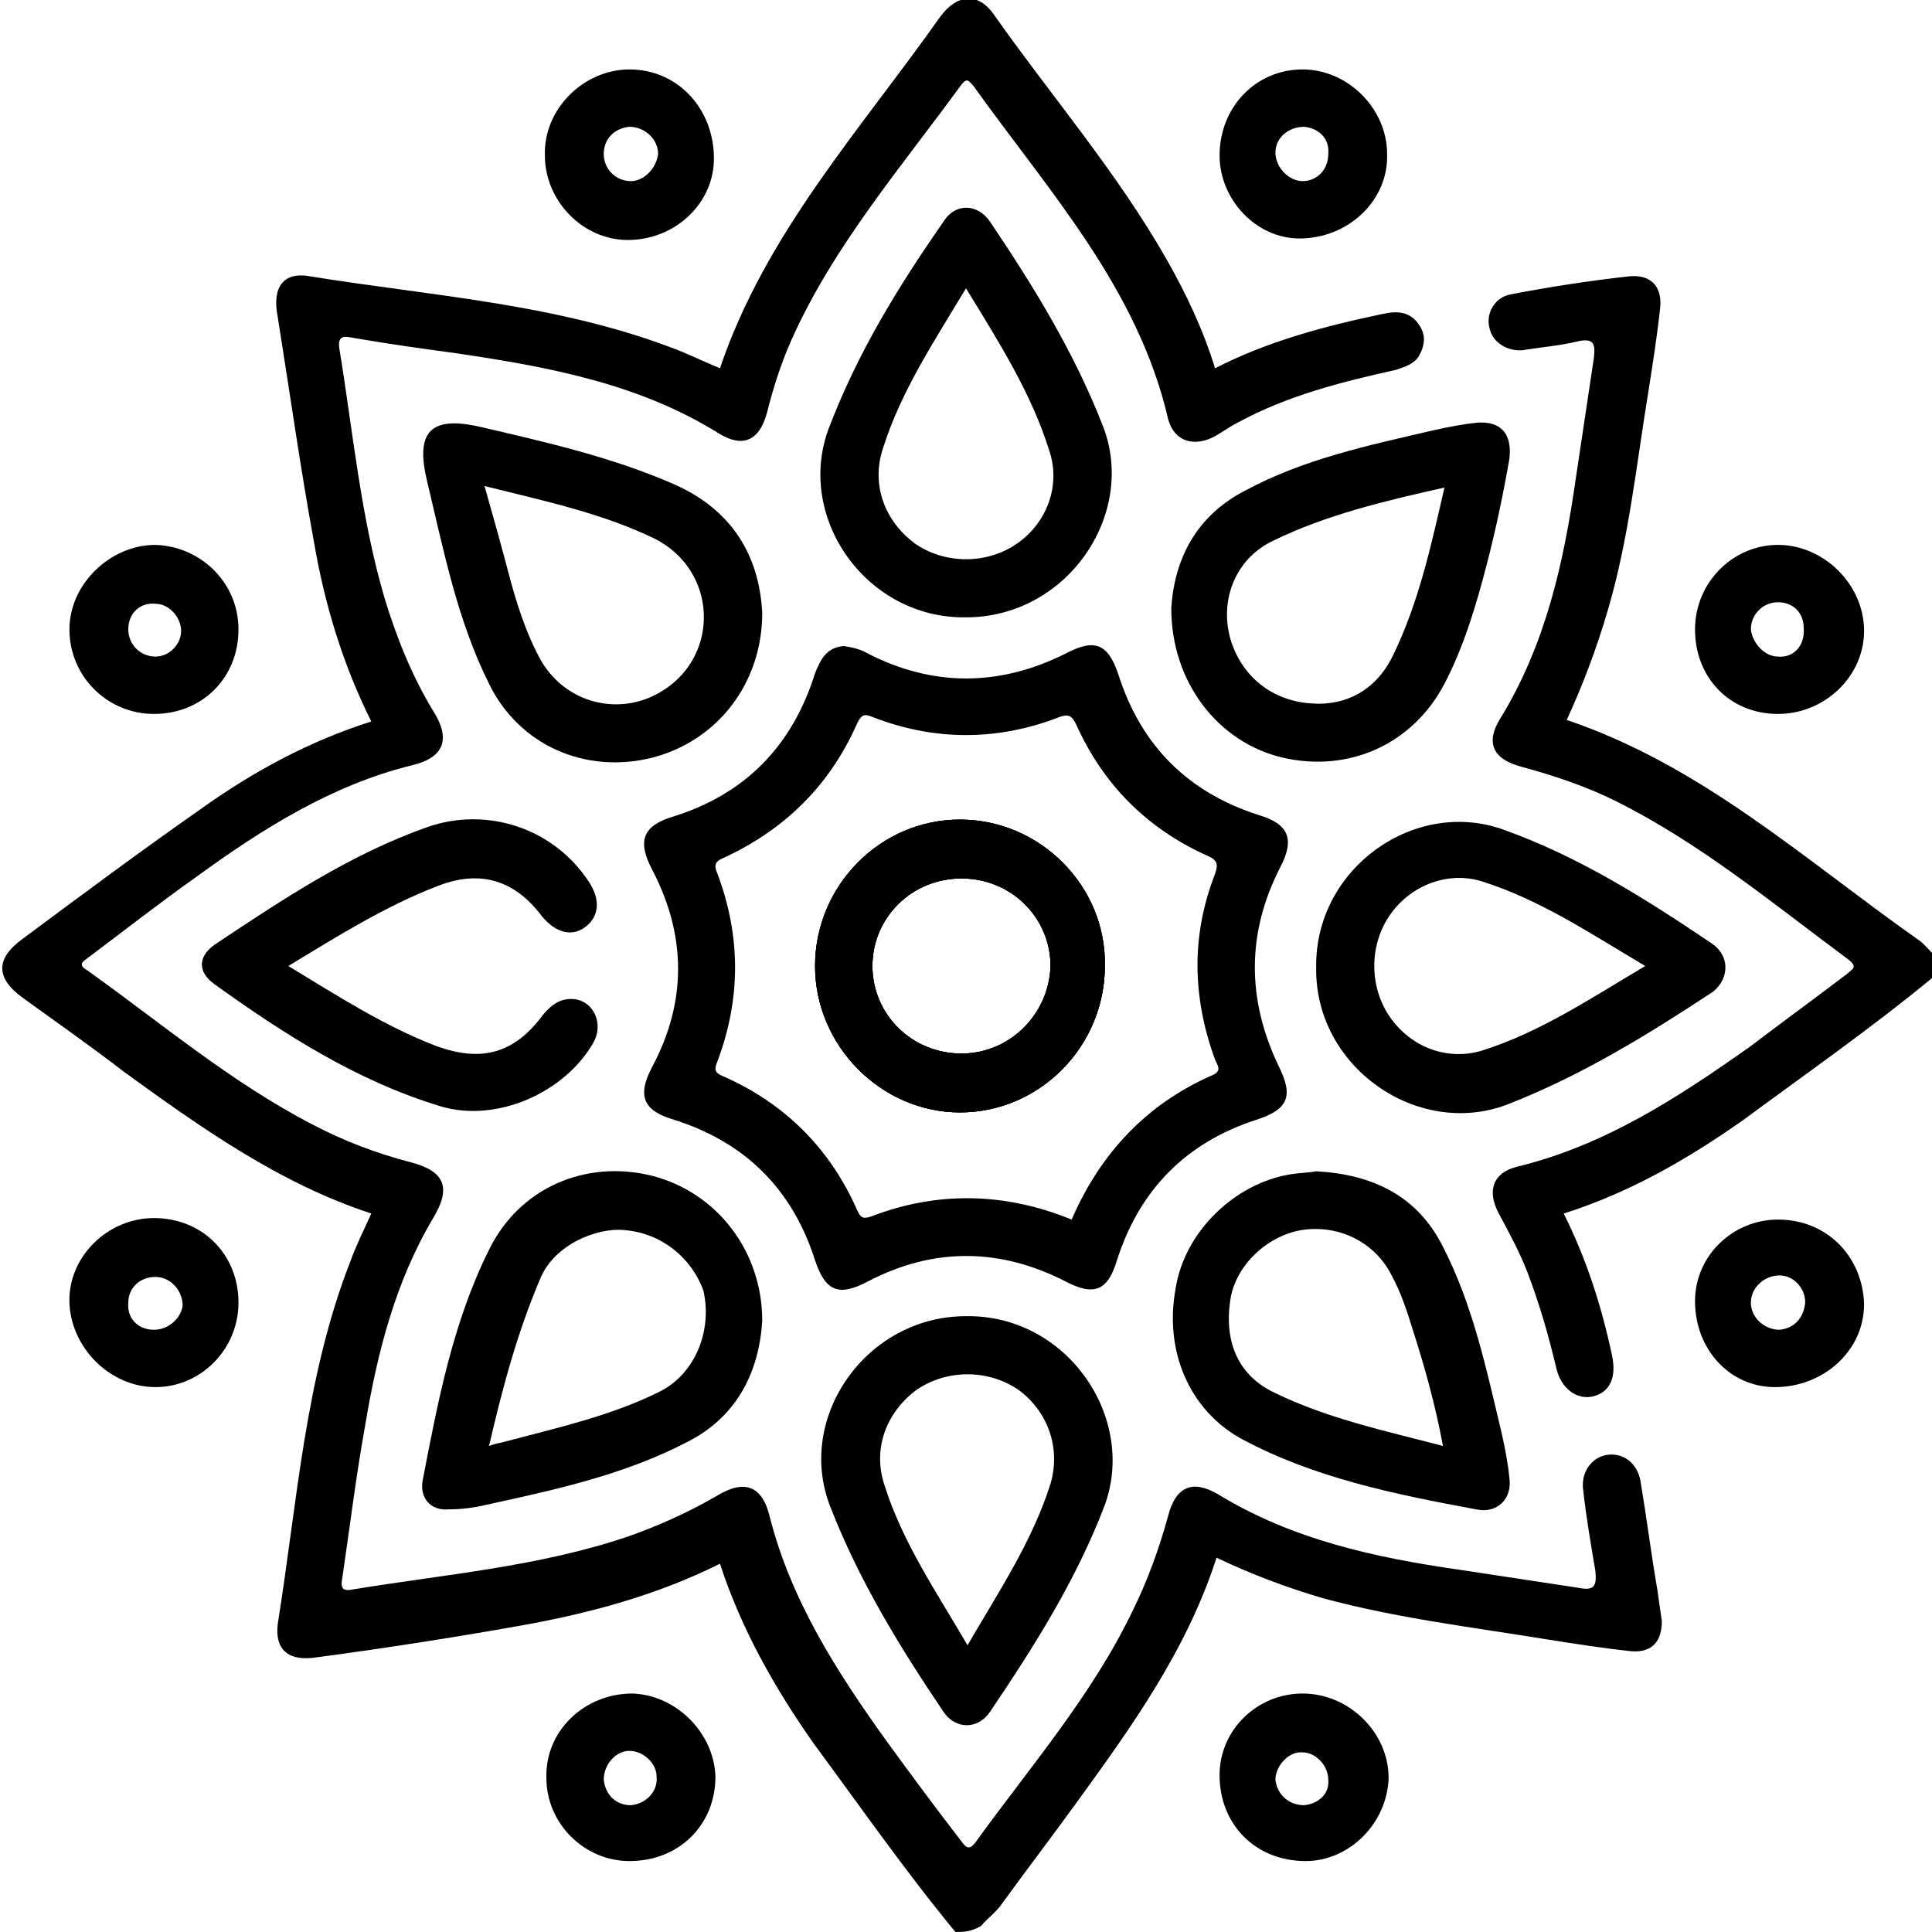 <?xml version="1.0" encoding="utf-8"?>
<!-- Generator: Adobe Illustrator 28.0.0, SVG Export Plug-In . SVG Version: 6.00 Build 0)  -->
<svg version="1.1" id="Layer_1" xmlns="http://www.w3.org/2000/svg" xmlns:xlink="http://www.w3.org/1999/xlink" x="0px" y="0px"
	 viewBox="0 0 128 128" style="enable-background:new 0 0 128 128;" xml:space="preserve">
<g>
	<path d="M63.3,128c-3.3-4-6.3-8.3-9.4-12.5c-2.6-3.7-4.8-7.6-6.2-11.9c-4.2,2.1-8.7,3.3-13.2,4.1c-4.5,0.8-9,1.5-13.5,2.1
		c-1.9,0.3-2.8-0.5-2.6-2.2c1.3-8.1,1.8-16.3,4.8-24c0.4-1.1,0.9-2.1,1.4-3.2c-6.1-2-11.3-5.7-16.4-9.4c-2.2-1.7-4.5-3.3-6.7-4.9
		c-1.8-1.3-1.8-2.6,0-3.9c3.9-2.9,7.8-5.8,11.8-8.6c3.5-2.5,7.2-4.5,11.3-5.8c-1.9-3.8-3.1-7.8-3.8-11.9c-0.9-4.9-1.6-9.9-2.4-14.9
		C18,19,18.8,18,20.5,18.3c8,1.3,16.2,1.8,23.9,4.7c1.1,0.4,2.1,0.9,3.3,1.4c3-8.9,9.3-15.8,14.6-23.3c1.1-1.5,2.5-1.6,3.5-0.2
		c3.8,5.4,8.2,10.5,11.5,16.3c1.3,2.3,2.4,4.6,3.2,7.2c3.5-1.8,7.3-2.8,11.1-3.6c0.9-0.2,1.8-0.2,2.4,0.7c0.5,0.7,0.4,1.4,0,2.1
		c-0.3,0.5-0.9,0.7-1.5,0.9c-3.6,0.8-7.2,1.7-10.5,3.5c-0.6,0.3-1.1,0.7-1.7,1c-1.3,0.6-2.5,0.2-2.9-1.2c-2-8.7-7.9-15.1-12.9-22.1
		c-0.3-0.3-0.4-0.6-0.8-0.1c-4,5.5-8.5,10.7-11.3,17c-0.7,1.6-1.2,3.2-1.6,4.8c-0.5,1.8-1.6,2.3-3.2,1.3c-5.3-3.3-11.3-4.4-17.4-5.3
		c-2.2-0.3-4.4-0.6-6.7-1c-0.6-0.1-1.2-0.3-1,0.8c0.9,5.5,1.4,11.1,3,16.5c0.8,2.6,1.8,5.1,3.2,7.4c1.2,1.9,0.7,3.1-1.4,3.6
		c-5.3,1.3-9.9,4.2-14.3,7.4c-2.4,1.7-4.7,3.5-7.1,5.3c-0.4,0.3-0.8,0.5-0.1,0.9c4.9,3.5,9.5,7.4,14.9,10.2c2.1,1.1,4.2,1.9,6.5,2.5
		c2.3,0.6,2.7,1.7,1.5,3.7c-2.5,4.2-3.7,8.9-4.5,13.7c-0.6,3.3-1,6.6-1.5,10c-0.1,0.6-0.2,1.1,0.7,0.9c6.1-1,12.3-1.5,18.2-3.5
		c2-0.7,4-1.6,5.9-2.7c1.8-1.1,3-0.7,3.5,1.4c1.4,5.5,4.4,10.2,7.7,14.8c1.6,2.2,3.3,4.5,5,6.7c0.3,0.4,0.5,0.6,0.9,0.1
		c3.6-5,7.7-9.7,10.4-15.3c1-2,1.8-4.2,2.4-6.4c0.5-1.9,1.6-2.4,3.3-1.4c4.9,3,10.4,4.2,16,5c2.6,0.4,5.3,0.8,7.9,1.2
		c1,0.2,1.2-0.1,1.1-1.1c-0.3-1.8-0.6-3.5-0.8-5.3c-0.2-1.2,0.5-2.2,1.5-2.4c1.1-0.2,2.1,0.5,2.3,1.8c0.4,2.4,0.7,4.8,1.1,7.1
		c0.1,0.7,0.2,1.4,0.3,2.1c0,1.3-0.6,2.1-2,2c-1.9-0.2-3.8-0.5-5.7-0.8c-4.9-0.8-9.9-1.4-14.7-2.7c-2.4-0.7-4.8-1.6-7.1-2.7
		c-2,6.2-5.7,11.3-9.4,16.4c-1.6,2.2-3.2,4.3-4.8,6.5c-0.4,0.6-1,1-1.4,1.5C64.3,128,63.8,128,63.3,128z"/>
	<path d="M128,64.8c-4,3.3-8.3,6.3-12.5,9.4c-3.7,2.6-7.5,4.8-11.9,6.2c1.5,3,2.5,6.1,3.2,9.4c0.3,1.4-0.1,2.4-1.2,2.7
		c-1.1,0.3-2.2-0.5-2.5-1.9c-0.5-2.1-1.1-4.2-1.9-6.3c-0.5-1.3-1.2-2.6-1.9-3.9c-0.8-1.5-0.4-2.7,1.2-3.1c5.8-1.4,10.7-4.6,15.5-8
		c2.1-1.6,4.3-3.2,6.4-4.8c0.3-0.3,0.7-0.4,0.1-0.9c-5-3.7-9.8-7.7-15.4-10.5c-2-1-4.1-1.7-6.3-2.3c-1.9-0.5-2.4-1.6-1.4-3.2
		c3-4.9,4.2-10.3,5-15.9c0.4-2.7,0.8-5.3,1.2-8c0.1-0.9,0-1.3-1-1.1c-1.2,0.3-2.5,0.4-3.7,0.6c-1,0.1-2-0.5-2.2-1.4
		c-0.3-1,0.3-2.1,1.4-2.3c2.6-0.5,5.2-0.9,7.9-1.2c1.3-0.1,2.1,0.6,2,2c-0.2,1.9-0.5,3.8-0.8,5.7c-0.8,4.9-1.3,9.8-2.7,14.5
		c-0.7,2.4-1.6,4.8-2.7,7.2c8.9,3,15.7,9.2,23.2,14.5c0.5,0.3,0.8,0.8,1.2,1.1C128,63.8,128,64.3,128,64.8z"/>
	<path d="M63.6,54.3c-5.3,0-9.6,4.4-9.6,9.7c0,5.3,4.4,9.7,9.6,9.7c5.3,0,9.6-4.4,9.6-9.7C73.3,58.7,68.9,54.3,63.6,54.3z
		 M63.7,69.8c-3.3,0-5.9-2.6-5.9-5.8c0-3.2,2.6-5.8,5.9-5.8c3.3,0,5.9,2.6,5.9,5.8C69.5,67.2,66.9,69.8,63.7,69.8z"/>
	<path d="M84.8,57.5c1-1.9,0.6-2.9-1.4-3.5c-4.7-1.5-7.8-4.6-9.3-9.3c-0.7-2.1-1.6-2.4-3.5-1.4c-4.4,2.2-8.8,2.2-13.1,0
		c-0.5-0.3-1-0.4-1.6-0.5c-1.1,0.1-1.5,0.8-1.9,1.8c-1.5,4.8-4.6,8-9.4,9.5c-2,0.6-2.4,1.6-1.4,3.5c2.3,4.4,2.3,8.8,0,13.1
		c-1,1.9-0.6,2.9,1.5,3.5c4.7,1.5,7.8,4.6,9.3,9.3c0.7,2.1,1.6,2.4,3.5,1.4c4.4-2.3,8.8-2.2,13.1,0c1.9,1,2.8,0.6,3.4-1.4
		c1.5-4.7,4.6-7.8,9.2-9.3c2.2-0.7,2.5-1.6,1.5-3.6C82.6,66.2,82.6,61.8,84.8,57.5z M80.4,71.2c-4.4,1.9-7.5,5.2-9.4,9.6
		c-4.4-1.8-8.9-1.9-13.3-0.2c-0.6,0.2-0.7,0-0.9-0.4c-1.8-4.1-4.8-7.1-8.9-8.9c-0.5-0.2-0.6-0.4-0.4-0.9c1.6-4.2,1.6-8.4,0-12.6
		c-0.2-0.5-0.1-0.7,0.3-0.9C52,55,55,52,56.8,47.9c0.3-0.6,0.5-0.6,1-0.4c4.1,1.6,8.3,1.6,12.4,0c0.6-0.2,0.8-0.1,1.1,0.5
		c1.8,4,4.7,6.9,8.7,8.7c0.7,0.3,0.7,0.6,0.5,1.2c-1.6,4.1-1.5,8.2,0,12.3C80.6,70.5,81,70.9,80.4,71.2z"/>
	<path d="M43.2,77.9c-4.4-1.1-8.8,0.8-10.8,4.9C30,87.6,29,92.9,28,98.1c-0.2,1.1,0.5,2,1.7,1.9c0.8,0,1.7-0.1,2.5-0.3
		c4.6-1,9.2-2,13.4-4.2c3.3-1.7,4.7-4.7,4.9-8C50.5,82.9,47.5,79,43.2,77.9z M43.7,92.2c-3.2,1.6-6.8,2.4-10.2,3.3
		c-0.3,0.1-0.6,0.1-1.1,0.3c0.9-3.9,1.9-7.6,3.4-11.1c0.9-2.2,3.7-3.4,5.6-3.2c2.4,0.2,4.4,1.8,5.2,4C47.2,88.1,46.1,91,43.7,92.2z"
		/>
	<path d="M73.1,28.3c-1.9-4.9-4.6-9.3-7.5-13.6c-0.8-1.2-2.3-1.3-3.1,0c-3,4.3-5.7,8.7-7.6,13.7c-2.2,5.9,2.5,12.6,9.1,12.5
		C70.7,40.9,75.3,34.1,73.1,28.3z M67.4,36c-2,1.4-4.8,1.4-6.8,0c-2-1.5-2.9-3.9-2.1-6.3c1.2-3.8,3.4-7.1,5.5-10.6
		c2.2,3.6,4.3,6.9,5.5,10.7C70.3,32.1,69.4,34.6,67.4,36z"/>
	<path d="M100,97.9c-0.1-1-0.3-2-0.5-2.9c-1-4.2-1.9-8.5-3.9-12.4c-1.7-3.4-4.7-4.8-8.4-5c-0.5,0.1-1.1,0.1-1.7,0.2
		c-3.7,0.6-7,3.8-7.6,7.5c-0.8,4.2,0.9,8.1,4.3,10C87,97.9,92.4,99,97.8,100C99.2,100.3,100.2,99.3,100,97.9z M84.5,92.3
		c-2.4-1.1-3.4-3.3-3-6.1c0.3-2.3,2.4-4.3,4.7-4.7c2.5-0.4,4.9,0.8,6,3c0.6,1.1,1,2.3,1.4,3.6c0.8,2.5,1.5,5,2,7.7
		C91.8,94.8,88,94,84.5,92.3z"/>
	<path d="M113.4,62.5c-4.3-2.9-8.7-5.7-13.7-7.5c-5.9-2.2-12.6,2.5-12.5,9.1c-0.1,6.6,6.7,11.3,12.6,9.1c4.9-1.9,9.3-4.6,13.7-7.5
		C114.6,64.8,114.6,63.3,113.4,62.5z M98.2,69.6c-2.3,0.7-4.7-0.2-6.1-2.2c-1.4-2-1.4-4.8,0-6.8c1.4-2,3.9-2.9,6.1-2.2
		c3.8,1.2,7.1,3.4,10.8,5.6C105.3,66.2,102,68.4,98.2,69.6z"/>
	<path d="M64,87.2c-6.6,0-11.3,6.7-9,12.6c1.9,4.9,4.6,9.3,7.5,13.6c0.8,1.2,2.3,1.2,3.1,0c2.9-4.3,5.7-8.7,7.6-13.7
		C75.3,93.9,70.7,87.1,64,87.2z M69.6,98.3c-1.2,3.8-3.4,7.1-5.5,10.7c-2.1-3.6-4.3-6.8-5.5-10.6c-0.8-2.4,0.1-4.8,2.1-6.3
		c2-1.4,4.8-1.4,6.8,0C69.4,93.5,70.3,95.9,69.6,98.3z"/>
	<path d="M97.9,28c-1,0.1-2,0.3-2.9,0.5c-4.3,1-8.6,1.9-12.5,4c-3.3,1.7-4.7,4.6-4.9,7.8c0,4.9,3.1,8.9,7.4,9.9
		c4.4,1,8.6-0.9,10.7-4.9c1.3-2.5,2.1-5.2,2.8-7.9c0.6-2.3,1.1-4.7,1.5-7C100.2,28.7,99.4,27.9,97.9,28z M92.3,43.4
		c-1.1,2.3-3.1,3.4-5.5,3.2c-2.5-0.2-4.4-1.7-5.2-4c-0.9-2.7,0.2-5.6,2.8-6.8c3.5-1.7,7.3-2.6,11.3-3.5C94.8,36.2,94,39.9,92.3,43.4
		z"/>
	<path d="M44.7,32.1c-4.1-1.8-8.5-2.8-12.8-3.8c-3.4-0.8-4.4,0.3-3.6,3.6c1.1,4.6,2,9.2,4.1,13.4c2,4.1,6.4,6,10.8,4.9
		c4.3-1.1,7.3-4.9,7.3-9.6C50.3,36.8,48.5,33.8,44.7,32.1z M44,45.7c-2.9,1.9-6.7,0.9-8.3-2.2c-0.9-1.7-1.5-3.6-2-5.5
		c-0.5-1.9-1-3.7-1.6-5.8c4,1,7.8,1.8,11.3,3.5C47.5,37.8,47.7,43.3,44,45.7z"/>
	<path d="M19.1,64c3.3,2,6.4,4,9.8,5.3c3,1.1,5.2,0.5,7.1-2.1c0.6-0.7,1.2-1.1,2.1-1c1.3,0.2,1.9,1.7,1.2,2.9
		c-1.9,3.3-6.4,5.3-10.1,4.2c-5.6-1.7-10.4-4.8-15-8.1c-1.1-0.8-1.1-1.8,0-2.6c4.5-3,9-6,14.1-7.8c4-1.4,8.4,0.1,10.7,3.6
		c0.8,1.2,0.7,2.3-0.2,3c-0.9,0.7-2,0.4-2.9-0.7c-1.8-2.4-4.1-3.1-6.9-2C25.6,60,22.4,62,19.1,64z"/>
	<path d="M41.7,4.6c-3,0-5.7,2.6-5.6,5.7c0,3,2.5,5.6,5.5,5.6c3.1,0,5.7-2.4,5.7-5.4C47.3,7.2,44.9,4.6,41.7,4.6z M41.8,12
		c-1,0-1.8-0.8-1.8-1.8c0-1,0.7-1.7,1.7-1.8c1,0,1.9,0.8,1.9,1.8C43.5,11.1,42.7,12,41.8,12z"/>
	<path d="M10.2,80.7c-3.1,0-5.7,2.6-5.6,5.6c0.1,3,2.7,5.6,5.7,5.6c3,0,5.5-2.5,5.5-5.6C15.8,83.1,13.4,80.7,10.2,80.7z M10.2,88.1
		c-1.1,0-1.8-0.8-1.7-1.8c0-1,0.8-1.7,1.8-1.7c1,0,1.8,0.9,1.8,1.9C12,87.3,11.2,88.1,10.2,88.1z"/>
	<path d="M117.8,36.1c-3,0-5.5,2.5-5.5,5.6c0,3.2,2.3,5.6,5.5,5.6c3.1,0,5.7-2.5,5.7-5.5C123.5,38.7,120.8,36.1,117.8,36.1z
		 M117.8,43.5c-0.9,0-1.7-0.9-1.8-1.8c0-1,0.8-1.8,1.8-1.8c1,0,1.7,0.7,1.7,1.7C119.6,42.8,118.8,43.6,117.8,43.5z"/>
	<path d="M10.3,36.1c-3,0-5.7,2.6-5.7,5.6c0,3.1,2.5,5.6,5.6,5.6c3.2,0,5.6-2.4,5.6-5.6C15.8,38.6,13.3,36.2,10.3,36.1z M10.3,43.5
		c-1,0-1.8-0.8-1.8-1.8c0-1.1,0.8-1.8,1.8-1.7c0.9,0,1.7,0.9,1.7,1.8C12,42.7,11.2,43.5,10.3,43.5z"/>
	<path d="M86.3,4.6c-3.1,0-5.5,2.5-5.5,5.7c0,2.9,2.4,5.5,5.3,5.5c3.2,0,5.9-2.5,5.8-5.6C91.9,7.2,89.3,4.6,86.3,4.6z M86.3,12
		c-0.9,0-1.8-0.9-1.8-1.9c0-1,0.9-1.7,1.9-1.7c1,0.1,1.7,0.8,1.6,1.8C88,11.3,87.2,12,86.3,12z"/>
	<path d="M86.3,112.2c-3,0-5.5,2.4-5.5,5.4c0,3.3,2.4,5.7,5.7,5.7c2.9,0,5.4-2.5,5.5-5.5C92,114.8,89.4,112.2,86.3,112.2z
		 M86.4,119.6c-1,0-1.8-0.7-1.9-1.7c0-0.9,0.9-1.9,1.8-1.8c0.9,0,1.7,0.9,1.7,1.8C88.1,118.8,87.4,119.5,86.4,119.6z"/>
	<path d="M117.8,80.8c-3,0-5.5,2.4-5.5,5.4c0,3.2,2.3,5.7,5.3,5.7c3.2,0,5.9-2.4,5.9-5.5C123.4,83.2,121,80.8,117.8,80.8z
		 M117.9,88.1c-1,0-1.9-0.8-1.9-1.8c0-1,0.9-1.8,1.9-1.8c0.9,0,1.7,0.8,1.7,1.8C119.5,87.3,118.9,88,117.9,88.1z"/>
	<path d="M41.9,112.2c-3.2,0-5.8,2.5-5.7,5.6c0,3,2.5,5.5,5.5,5.5c3.3,0,5.7-2.4,5.7-5.6C47.3,114.8,44.8,112.3,41.9,112.2z
		 M41.8,119.6c-1,0-1.7-0.7-1.8-1.7c0-1,0.8-1.9,1.7-1.9c0.9,0,1.8,0.8,1.8,1.7C43.6,118.7,42.8,119.5,41.8,119.6z"/>
	<path d="M63.6,54.3c-5.3,0-9.6,4.4-9.6,9.7c0,5.3,4.4,9.7,9.6,9.7c5.3,0,9.6-4.4,9.6-9.7C73.3,58.7,68.9,54.3,63.6,54.3z
		 M63.7,69.8c-3.3,0-5.9-2.6-5.9-5.8c0-3.2,2.6-5.8,5.9-5.8c3.3,0,5.9,2.6,5.9,5.8C69.5,67.2,66.9,69.8,63.7,69.8z"/>
	<path d="M63.6,54.3c-5.3,0-9.6,4.4-9.6,9.7c0,5.3,4.4,9.7,9.6,9.7c5.3,0,9.6-4.4,9.6-9.7C73.3,58.7,68.9,54.3,63.6,54.3z
		 M63.7,69.8c-3.3,0-5.9-2.6-5.9-5.8c0-3.2,2.6-5.8,5.9-5.8c3.3,0,5.9,2.6,5.9,5.8C69.5,67.2,66.9,69.8,63.7,69.8z"/>
</g>
</svg>
